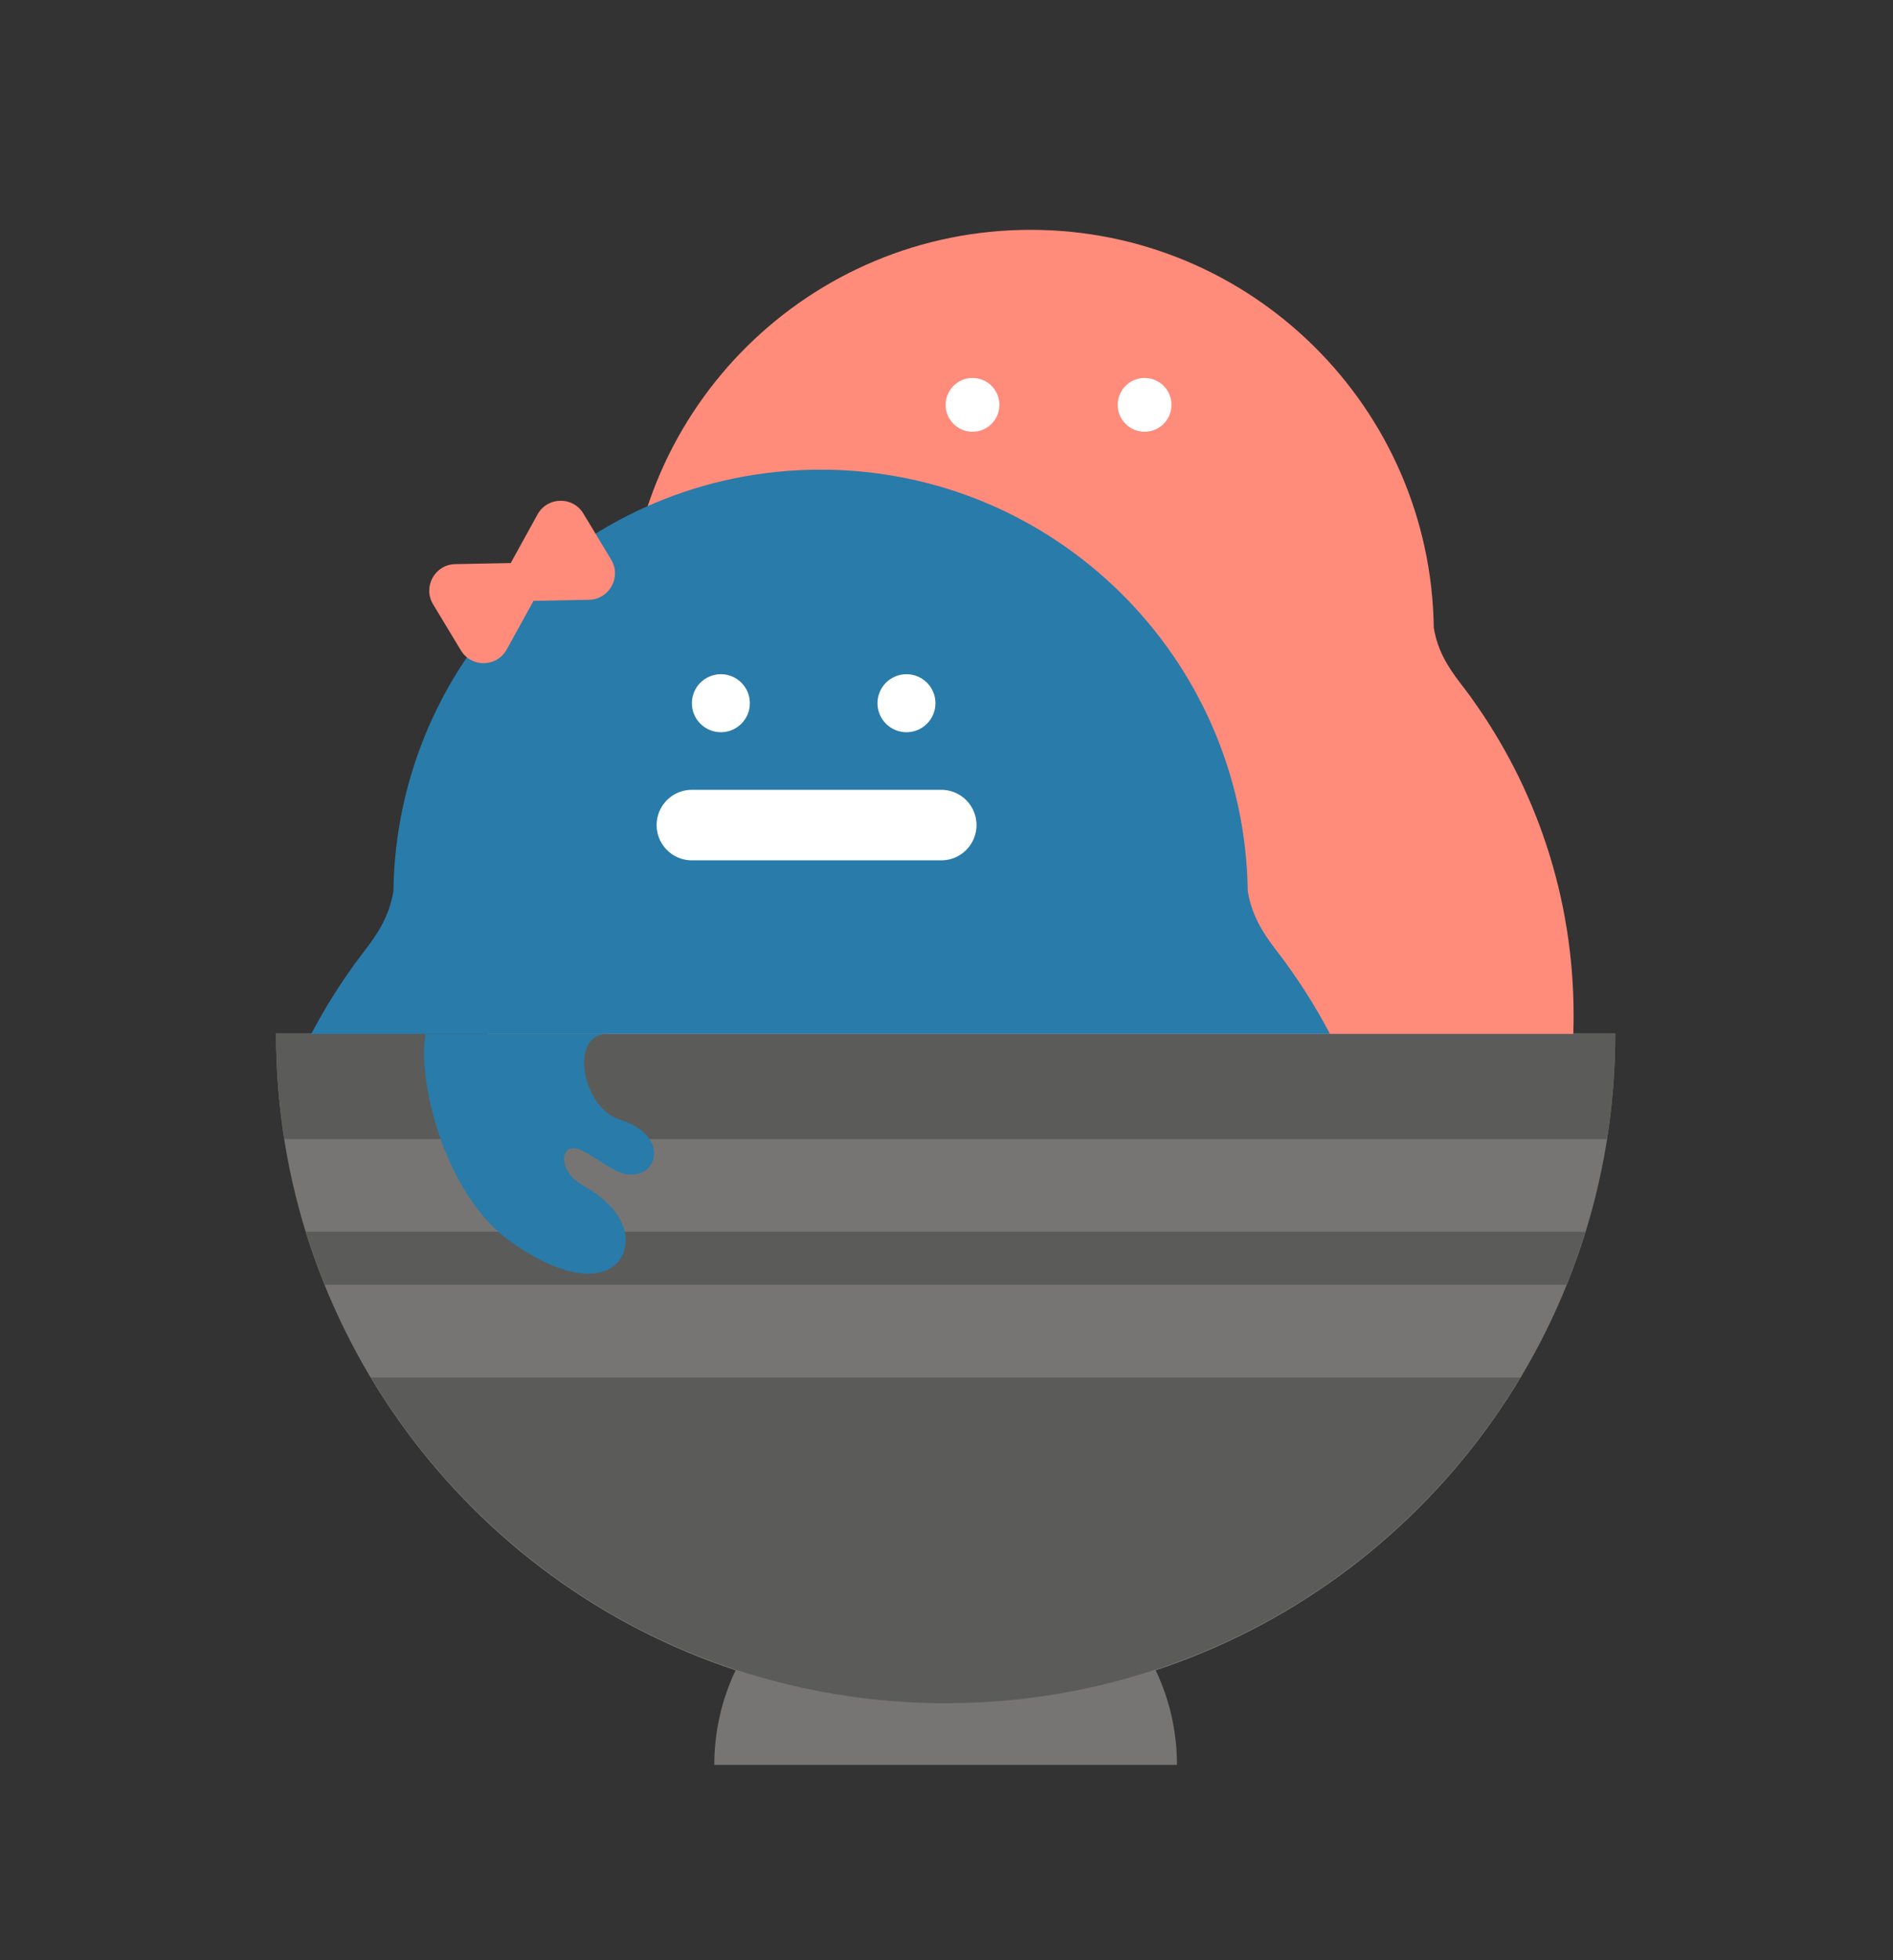 <svg width="143" height="148" viewBox="0 0 143 148" fill="none" xmlns="http://www.w3.org/2000/svg">
<rect x="0" y="0" width="143" height="148" fill="#333333" stroke="none"/>
<path fill-rule="evenodd" clip-rule="evenodd" d="M87.303 126.106C107.469 119.45 122.023 100.453 122.023 78.058H20.848C20.848 100.453 35.401 119.45 55.567 126.106C54.535 128.277 53.959 130.695 53.959 133.244L88.911 133.244C88.911 130.695 88.335 128.277 87.303 126.106Z" fill="#767574"/>
<path fill-rule="evenodd" clip-rule="evenodd" d="M114.839 104C105.996 118.73 89.867 128.588 71.435 128.588C53.004 128.588 36.874 118.73 28.032 104H114.839ZM118.333 97H24.537C24.007 95.693 23.53 94.359 23.108 93H119.762C119.34 94.359 118.863 95.693 118.333 97ZM121.394 86H21.477C21.063 83.394 20.848 80.722 20.848 78H122.023C122.023 80.722 121.808 83.394 121.394 86Z" fill="#5B5B5A"/>
<path fill-rule="evenodd" clip-rule="evenodd" d="M118.873 76.656C118.873 67.709 116.009 59.43 111.147 52.688L111.156 52.691C111.007 52.483 110.85 52.275 110.689 52.064C110.544 51.872 110.398 51.68 110.25 51.49C109.431 50.406 108.606 49.174 108.312 47.411H108.31C108.092 30.773 94.537 17.352 77.848 17.352C61.158 17.352 47.604 30.773 47.386 47.411H47.383C47.089 49.175 46.263 50.407 45.444 51.492C45.298 51.681 45.153 51.87 45.01 52.061C44.847 52.273 44.689 52.482 44.54 52.691L44.549 52.688C39.687 59.43 36.822 67.709 36.822 76.656C36.822 77.125 36.83 77.592 36.846 78.058H118.85C118.865 77.592 118.873 77.125 118.873 76.656Z" fill="#FF8B7B"/>
<circle r="2.031" transform="matrix(-1 0 0 1 73.466 30.566)" fill="white"/>
<circle r="2.031" transform="matrix(-1 0 0 1 86.464 30.566)" fill="white"/>
<path fill-rule="evenodd" clip-rule="evenodd" d="M100.466 78.058C99.518 76.257 98.447 74.531 97.264 72.89L97.273 72.894C97.115 72.673 96.948 72.452 96.776 72.227C96.624 72.025 96.471 71.823 96.315 71.623C95.447 70.474 94.572 69.169 94.261 67.3H94.258C94.028 49.675 79.668 35.458 61.988 35.458C44.308 35.458 29.948 49.675 29.718 67.3H29.715C29.404 69.169 28.529 70.474 27.661 71.624C27.506 71.823 27.352 72.024 27.201 72.227C27.029 72.451 26.861 72.673 26.703 72.894L26.712 72.89C25.53 74.531 24.459 76.257 23.51 78.058H100.466Z" fill="#297BA9"/>
<circle r="1.924" transform="matrix(-1 0 0 1 54.456 53.091)" fill="white" stroke="white" stroke-width="0.532"/>
<circle r="1.924" transform="matrix(-1 0 0 1 68.476 53.091)" fill="white" stroke="white" stroke-width="0.532"/>
<path d="M52.265 62.291H71.105" stroke="white" stroke-width="5.325" stroke-linecap="round"/>
<path d="M46.779 84.511C44.025 83.651 42.907 78.057 45.919 78.057H32.15C31.504 81.284 33.441 90.105 38.604 93.762C43.767 97.42 46.779 96.344 47.209 94.193C47.598 92.248 45.919 90.535 43.982 89.46C42.046 88.384 42.261 86.017 43.982 86.878C45.703 87.739 46.779 89.029 48.285 88.599C49.791 88.169 50.221 85.587 46.779 84.511Z" fill="#297BA9"/>
<path fill-rule="evenodd" clip-rule="evenodd" d="M40.301 45.361C40.344 45.363 40.388 45.364 40.432 45.363L44.495 45.284C46.034 45.254 46.964 43.569 46.169 42.251L44.069 38.772C43.274 37.454 41.35 37.491 40.606 38.839L38.643 42.397C38.621 42.435 38.601 42.474 38.583 42.514C38.539 42.512 38.496 42.511 38.452 42.512L34.389 42.591C32.85 42.62 31.92 44.305 32.715 45.623L34.815 49.102C35.61 50.421 37.534 50.383 38.278 49.035L40.241 45.478C40.263 45.439 40.283 45.4 40.301 45.361Z" fill="#FF8B7B"/>
</svg>
